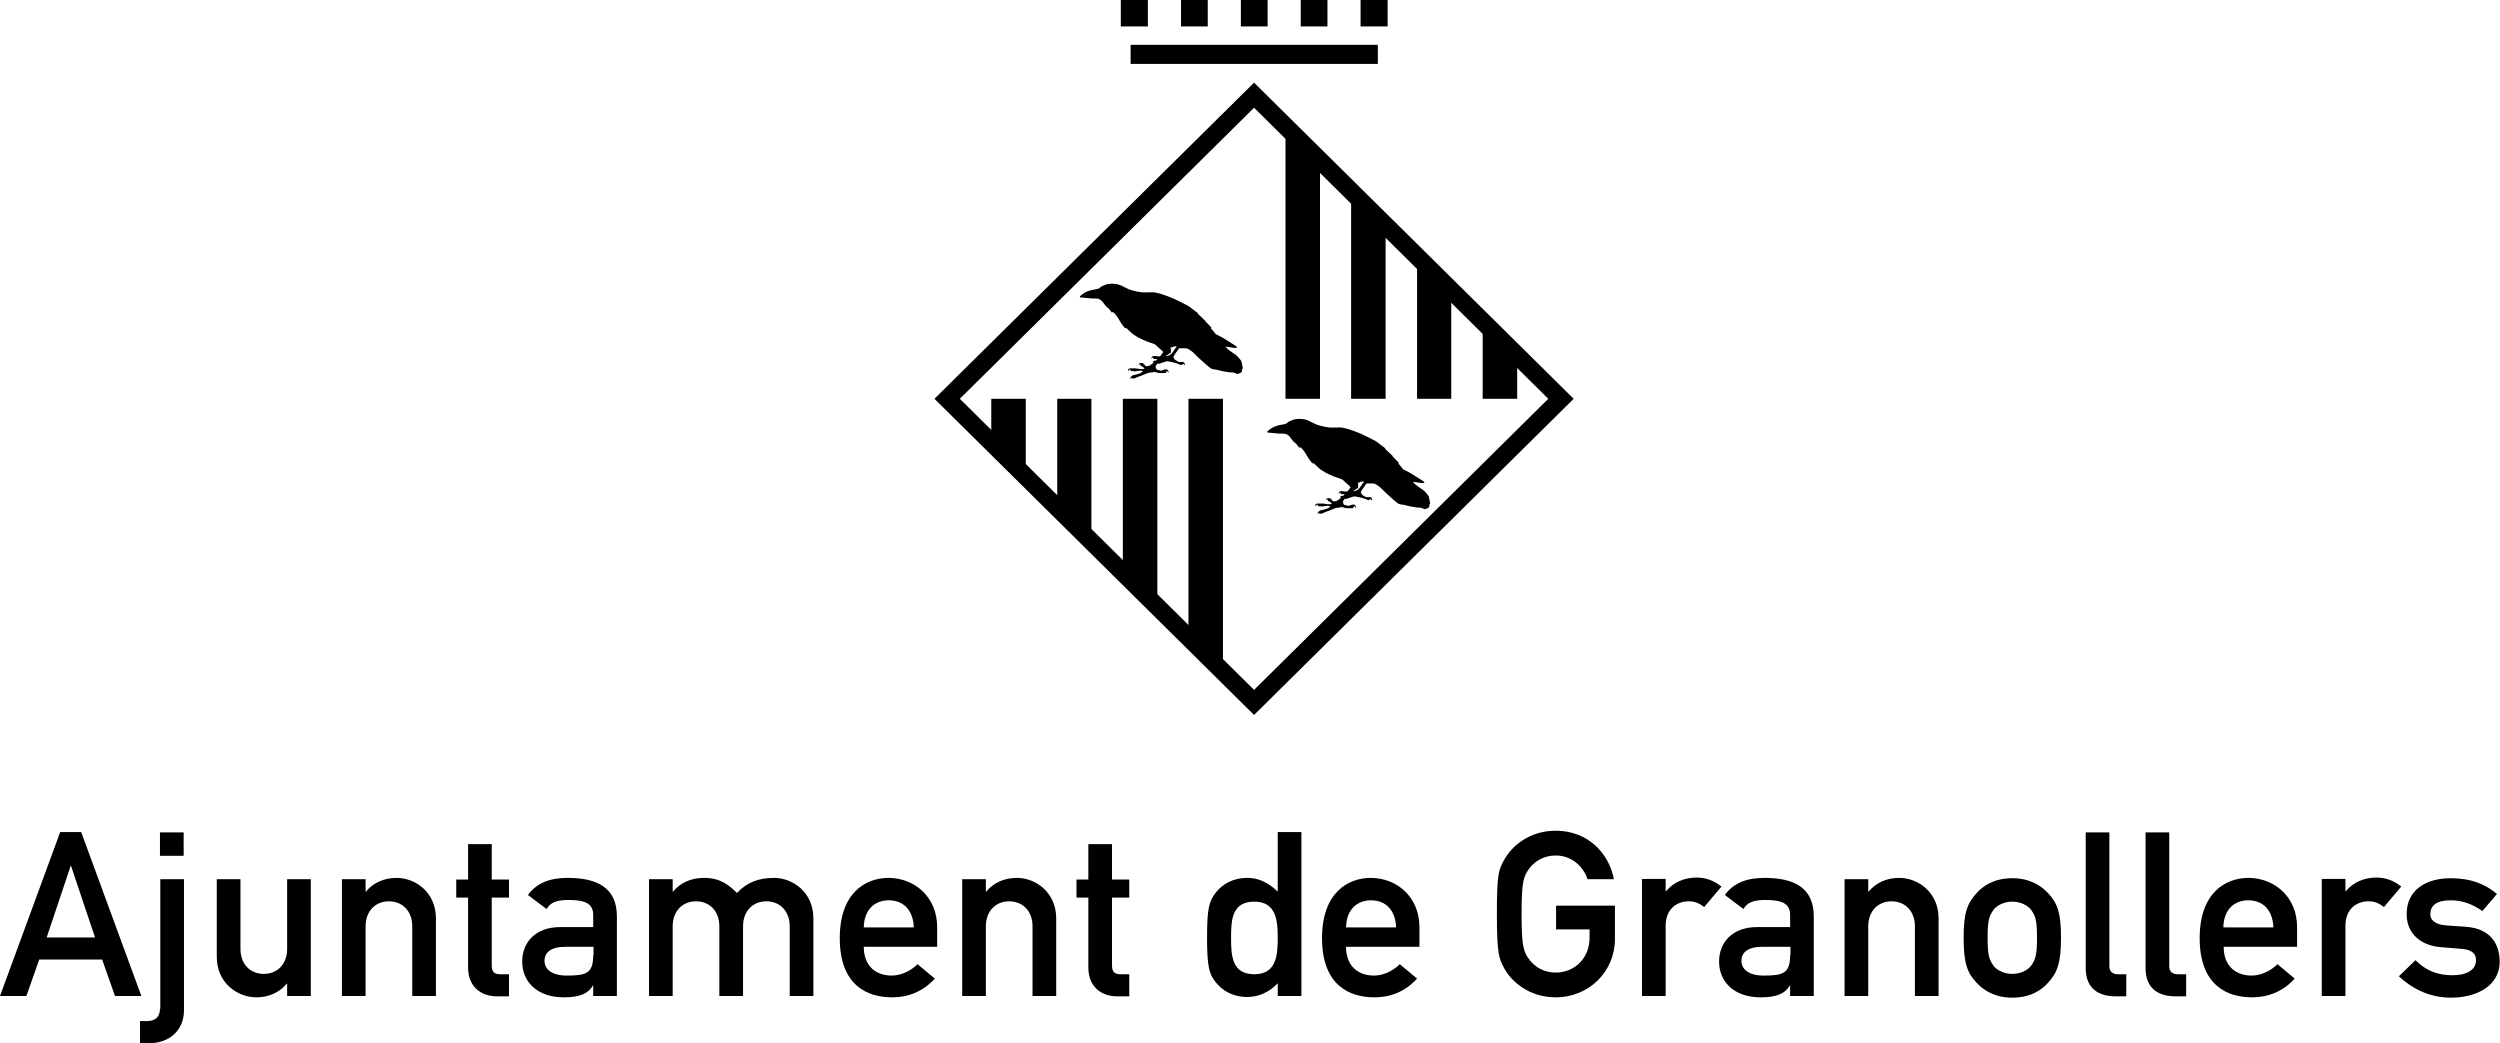<svg width="139" height="58" viewBox="0 0 139 58" fill="none" xmlns="http://www.w3.org/2000/svg">
<g clip-path="url(#clip0_781_210)">
<path d="M69.105 20.48C69.067 20.369 69.049 20.127 69.011 20.071C68.974 19.997 68.748 19.736 68.691 19.718C68.635 19.68 68.334 19.476 68.278 19.42C68.203 19.364 68.146 19.271 68.146 19.271C68.146 19.271 68.541 19.327 68.635 19.346C68.729 19.364 68.785 19.308 68.785 19.308C68.785 19.308 68.767 19.271 68.654 19.197C68.541 19.122 67.921 18.732 67.864 18.713C67.808 18.676 67.601 18.583 67.601 18.583C67.601 18.583 67.413 18.341 67.356 18.285C67.3 18.23 67.356 18.211 67.356 18.211C67.356 18.211 67.093 17.932 67.037 17.895C66.98 17.858 67.037 17.858 67.037 17.858C67.037 17.858 66.661 17.504 66.623 17.467C66.567 17.448 66.604 17.411 66.604 17.411C66.604 17.411 66.172 17.076 66.115 17.039C66.078 17.002 65.363 16.648 65.231 16.593C65.1 16.537 64.648 16.351 64.291 16.276C63.953 16.202 63.802 16.314 63.276 16.221C62.43 16.072 62.467 15.774 61.809 15.774C61.678 15.774 61.471 15.811 61.377 15.867C61.283 15.904 61.207 15.942 61.207 15.942C61.207 15.942 61.132 16.053 60.982 16.072C60.662 16.128 60.342 16.183 60.06 16.462C60.023 16.5 60.023 16.537 60.098 16.537C60.154 16.537 60.549 16.574 60.7 16.593C60.85 16.593 60.982 16.593 61.057 16.611C61.113 16.611 61.245 16.704 61.301 16.779C61.358 16.853 61.489 17.039 61.546 17.076C61.584 17.113 61.64 17.132 61.659 17.169C61.678 17.206 61.772 17.299 61.79 17.337C61.809 17.374 61.828 17.392 61.828 17.392C61.828 17.392 61.828 17.337 61.865 17.355C61.922 17.355 62.016 17.485 62.035 17.504C62.054 17.523 62.185 17.69 62.223 17.783C62.26 17.858 62.449 18.137 62.486 18.174C62.524 18.211 62.58 18.267 62.58 18.267C62.58 18.267 62.58 18.211 62.636 18.248C62.674 18.285 62.919 18.527 62.994 18.583C63.069 18.62 63.219 18.732 63.295 18.769C63.37 18.806 63.596 18.918 63.784 18.992C63.972 19.067 64.178 19.104 64.254 19.178C64.348 19.253 64.46 19.383 64.517 19.42C64.573 19.457 64.667 19.532 64.667 19.587C64.667 19.587 64.611 19.68 64.498 19.811C64.423 19.811 64.348 19.811 64.329 19.811C64.254 19.811 64.235 19.792 64.216 19.792H64.178C64.141 19.792 64.028 19.792 64.009 19.941C64.009 19.941 64.066 19.885 64.122 19.866C64.122 19.885 64.122 19.904 64.122 19.922C64.16 19.978 64.178 19.959 64.216 19.959C64.254 19.959 64.31 19.959 64.348 19.959C64.329 19.997 64.291 20.015 64.272 20.053C64.272 20.053 64.272 20.053 64.254 20.053C64.254 20.053 64.122 20.015 64.084 20.164C64.084 20.164 64.122 20.164 64.141 20.127V20.164C64.141 20.164 64.103 20.183 64.103 20.201C64.009 20.257 63.878 20.35 63.878 20.35C63.878 20.35 63.708 20.369 63.69 20.35C63.671 20.332 63.577 20.183 63.502 20.183C63.483 20.183 63.464 20.183 63.445 20.183C63.407 20.183 63.313 20.183 63.313 20.294C63.313 20.294 63.351 20.257 63.407 20.257C63.407 20.294 63.407 20.332 63.464 20.369C63.464 20.369 63.52 20.369 63.558 20.406C63.596 20.443 63.596 20.462 63.596 20.462C63.596 20.462 63.652 20.48 63.633 20.499C63.633 20.499 63.502 20.536 63.445 20.518C63.426 20.518 63.407 20.518 63.389 20.518C63.37 20.518 63.182 20.48 63.125 20.48C63.088 20.48 62.9 20.48 62.881 20.48C62.881 20.48 62.862 20.48 62.843 20.48C62.787 20.48 62.693 20.518 62.712 20.648C62.712 20.648 62.768 20.555 62.825 20.536C62.825 20.573 62.862 20.611 62.9 20.629C62.937 20.629 62.956 20.629 62.975 20.629C62.994 20.629 63.069 20.648 63.088 20.648C63.125 20.648 63.295 20.611 63.332 20.611C63.37 20.611 63.539 20.611 63.539 20.629C63.539 20.666 63.464 20.704 63.445 20.722V20.741C63.445 20.741 63.389 20.741 63.313 20.778C63.238 20.815 63.088 20.834 63.05 20.852C63.013 20.852 62.994 20.852 62.975 20.871C62.975 20.871 62.956 20.89 62.937 20.908C62.9 20.908 62.843 20.964 62.843 21.076C62.843 21.076 62.881 21.038 62.919 21.001C62.919 21.001 62.919 21.038 62.956 21.038C63.031 21.057 63.05 21.038 63.069 21.038C63.088 21.038 63.182 21.001 63.201 20.983C63.238 20.983 63.351 20.908 63.407 20.908C63.445 20.908 63.558 20.834 63.577 20.834C63.614 20.834 63.765 20.759 63.821 20.741C63.878 20.741 63.878 20.722 63.878 20.722C63.878 20.722 63.972 20.722 64.066 20.704C64.16 20.666 64.254 20.685 64.291 20.704C64.329 20.704 64.385 20.741 64.46 20.741C64.536 20.741 64.705 20.741 64.743 20.741C64.78 20.741 64.818 20.741 64.837 20.704C64.837 20.704 64.855 20.648 64.874 20.611C64.912 20.648 64.968 20.722 64.968 20.722C64.987 20.592 64.912 20.555 64.855 20.536C64.855 20.536 64.855 20.536 64.818 20.536C64.724 20.536 64.611 20.611 64.573 20.611C64.536 20.611 64.385 20.573 64.329 20.555C64.272 20.518 64.254 20.425 64.254 20.35C64.254 20.35 64.291 20.294 64.348 20.22C64.404 20.22 64.442 20.22 64.46 20.22C64.517 20.22 64.536 20.183 64.611 20.164C64.686 20.164 64.818 20.09 64.855 20.09C64.893 20.09 64.931 20.09 64.968 20.09C64.987 20.09 65.1 20.127 65.138 20.127C65.175 20.127 65.401 20.201 65.476 20.22C65.551 20.239 65.664 20.313 65.683 20.294C65.702 20.294 65.758 20.276 65.777 20.22C65.814 20.257 65.871 20.313 65.871 20.313C65.89 20.146 65.796 20.127 65.758 20.127C65.72 20.108 65.683 20.127 65.645 20.127C65.589 20.127 65.551 20.127 65.532 20.127C65.513 20.127 65.438 20.053 65.382 20.034C65.326 20.034 65.269 19.922 65.25 19.885C65.231 19.866 65.25 19.829 65.269 19.792C65.269 19.755 65.457 19.513 65.495 19.457C65.532 19.383 65.551 19.364 65.589 19.364C65.626 19.364 65.777 19.364 65.852 19.364C65.927 19.364 66.002 19.364 66.059 19.401C66.115 19.439 66.247 19.513 66.284 19.55C66.341 19.587 66.679 19.941 66.755 19.997C66.811 20.053 67.225 20.425 67.319 20.48C67.413 20.536 67.526 20.536 67.638 20.555C67.751 20.573 67.977 20.648 68.033 20.648C68.09 20.648 68.315 20.704 68.391 20.704C68.466 20.704 68.579 20.704 68.673 20.741C68.767 20.778 68.767 20.797 68.785 20.797C68.804 20.797 68.917 20.759 68.955 20.741C69.011 20.722 69.086 20.648 69.049 20.536L69.105 20.48ZM65.363 19.346C65.363 19.346 65.194 19.606 65.138 19.662C65.081 19.718 64.987 19.773 64.893 19.792C64.893 19.792 64.855 19.792 64.818 19.792C64.855 19.773 64.893 19.736 64.931 19.718C65.006 19.662 65.025 19.643 65.043 19.643C65.081 19.643 65.1 19.606 65.1 19.569C65.1 19.532 65.1 19.513 65.1 19.476C65.1 19.439 65.1 19.42 65.1 19.401C65.081 19.383 65.062 19.327 65.1 19.308C65.138 19.308 65.156 19.327 65.175 19.308C65.213 19.308 65.213 19.271 65.231 19.271C65.25 19.271 65.25 19.271 65.288 19.271C65.326 19.271 65.382 19.234 65.401 19.253C65.401 19.253 65.401 19.29 65.401 19.327L65.363 19.346Z" fill="black"/>
<path d="M79.523 27.995C79.485 27.884 79.466 27.642 79.429 27.586C79.391 27.512 79.165 27.252 79.109 27.233C79.052 27.196 78.752 26.991 78.695 26.935C78.62 26.879 78.564 26.786 78.564 26.786C78.564 26.786 78.959 26.842 79.052 26.861C79.147 26.879 79.203 26.824 79.203 26.824C79.203 26.824 79.184 26.786 79.071 26.712C78.959 26.638 78.338 26.247 78.281 26.228C78.225 26.191 78.018 26.098 78.018 26.098C78.018 26.098 77.83 25.856 77.774 25.8C77.717 25.745 77.774 25.726 77.774 25.726C77.774 25.726 77.511 25.447 77.454 25.41C77.398 25.373 77.454 25.373 77.454 25.373C77.454 25.373 77.078 25.019 77.04 24.982C76.984 24.963 77.022 24.926 77.022 24.926C77.022 24.926 76.589 24.591 76.533 24.554C76.495 24.517 75.781 24.164 75.649 24.108C75.517 24.052 75.066 23.866 74.709 23.792C74.37 23.717 74.22 23.829 73.693 23.736C72.847 23.587 72.885 23.289 72.227 23.289C72.095 23.289 71.888 23.326 71.794 23.382C71.7 23.419 71.625 23.457 71.625 23.457C71.625 23.457 71.55 23.568 71.399 23.587C71.08 23.643 70.76 23.698 70.478 23.978C70.44 24.015 70.44 24.052 70.515 24.052C70.572 24.052 70.967 24.089 71.117 24.108C71.268 24.108 71.399 24.108 71.474 24.126C71.531 24.126 71.662 24.219 71.719 24.294C71.775 24.368 71.907 24.554 71.963 24.591C72.001 24.629 72.057 24.647 72.076 24.684C72.095 24.722 72.189 24.815 72.208 24.852C72.227 24.889 72.245 24.908 72.245 24.908C72.245 24.908 72.245 24.852 72.283 24.87C72.339 24.87 72.433 25.001 72.452 25.019C72.471 25.038 72.603 25.205 72.64 25.298C72.678 25.373 72.866 25.652 72.904 25.689C72.941 25.726 72.998 25.782 72.998 25.782C72.998 25.782 72.998 25.726 73.054 25.763C73.092 25.8 73.336 26.042 73.411 26.098C73.487 26.135 73.637 26.247 73.712 26.284C73.787 26.321 74.013 26.433 74.201 26.507C74.389 26.582 74.596 26.619 74.671 26.693C74.765 26.768 74.878 26.898 74.934 26.935C74.991 26.972 75.085 27.047 75.085 27.103C75.085 27.103 75.028 27.196 74.916 27.326C74.84 27.326 74.765 27.326 74.746 27.326C74.671 27.326 74.652 27.307 74.633 27.307H74.596C74.558 27.307 74.445 27.307 74.427 27.456C74.427 27.456 74.483 27.4 74.54 27.382C74.54 27.4 74.54 27.419 74.54 27.438C74.577 27.493 74.596 27.475 74.633 27.475C74.671 27.475 74.728 27.475 74.765 27.475C74.746 27.512 74.709 27.53 74.69 27.568C74.69 27.568 74.69 27.568 74.671 27.568C74.671 27.568 74.54 27.53 74.502 27.679C74.502 27.679 74.54 27.661 74.558 27.642V27.679C74.558 27.679 74.521 27.698 74.521 27.716C74.427 27.772 74.295 27.865 74.295 27.865C74.295 27.865 74.126 27.884 74.107 27.865C74.088 27.847 73.994 27.698 73.919 27.698C73.9 27.698 73.881 27.698 73.863 27.698C73.825 27.698 73.731 27.698 73.731 27.809C73.731 27.809 73.769 27.772 73.825 27.772C73.825 27.809 73.825 27.847 73.881 27.884C73.881 27.884 73.938 27.884 73.975 27.921C74.013 27.958 74.013 27.977 74.013 27.977C74.013 27.977 74.069 27.995 74.051 28.014C74.051 28.014 73.919 28.051 73.863 28.033C73.844 28.033 73.825 28.033 73.806 28.033C73.787 28.033 73.599 27.995 73.543 27.995C73.505 27.995 73.317 27.995 73.298 27.995C73.298 27.995 73.28 27.995 73.261 27.995C73.204 27.995 73.11 28.033 73.129 28.163C73.129 28.163 73.186 28.07 73.242 28.051C73.242 28.088 73.28 28.126 73.317 28.144C73.355 28.144 73.374 28.144 73.392 28.144C73.411 28.144 73.487 28.163 73.505 28.163C73.543 28.163 73.712 28.126 73.75 28.126C73.787 28.126 73.957 28.126 73.957 28.144C73.957 28.181 73.881 28.219 73.863 28.237V28.256C73.863 28.256 73.806 28.256 73.731 28.293C73.656 28.33 73.505 28.349 73.468 28.368C73.43 28.368 73.411 28.368 73.392 28.386C73.392 28.386 73.374 28.405 73.355 28.423C73.317 28.423 73.261 28.479 73.261 28.591C73.261 28.591 73.298 28.554 73.336 28.516C73.336 28.516 73.336 28.554 73.374 28.554C73.449 28.572 73.468 28.554 73.487 28.554C73.505 28.554 73.599 28.516 73.618 28.498C73.656 28.498 73.769 28.423 73.825 28.423C73.863 28.423 73.975 28.349 73.994 28.349C74.032 28.349 74.182 28.275 74.239 28.256C74.295 28.256 74.295 28.237 74.295 28.237C74.295 28.237 74.389 28.237 74.483 28.219C74.577 28.181 74.671 28.2 74.709 28.219C74.746 28.219 74.803 28.256 74.878 28.256C74.953 28.256 75.122 28.256 75.16 28.256C75.198 28.256 75.235 28.256 75.254 28.219C75.254 28.219 75.273 28.163 75.292 28.126C75.329 28.163 75.386 28.237 75.386 28.237C75.404 28.107 75.329 28.07 75.273 28.051C75.273 28.051 75.273 28.051 75.235 28.051C75.141 28.051 75.028 28.126 74.991 28.126C74.953 28.126 74.803 28.088 74.746 28.07C74.69 28.033 74.671 27.94 74.671 27.865C74.671 27.865 74.709 27.809 74.765 27.735C74.822 27.735 74.859 27.735 74.878 27.735C74.934 27.735 74.953 27.698 75.028 27.679C75.104 27.661 75.235 27.605 75.273 27.605C75.311 27.605 75.348 27.605 75.386 27.605C75.404 27.605 75.517 27.642 75.555 27.642C75.593 27.642 75.818 27.716 75.893 27.735C75.969 27.754 76.082 27.828 76.1 27.809C76.119 27.809 76.175 27.791 76.194 27.735C76.232 27.772 76.288 27.828 76.288 27.828C76.307 27.661 76.213 27.642 76.175 27.642C76.138 27.623 76.1 27.642 76.063 27.642C76.006 27.642 75.969 27.642 75.95 27.642C75.931 27.642 75.856 27.568 75.799 27.549C75.743 27.549 75.687 27.438 75.668 27.4C75.649 27.382 75.668 27.345 75.687 27.307C75.687 27.27 75.875 27.047 75.912 26.972C75.95 26.898 75.969 26.879 76.006 26.879C76.044 26.879 76.194 26.879 76.269 26.879C76.345 26.879 76.42 26.879 76.476 26.917C76.533 26.954 76.664 27.028 76.702 27.065C76.758 27.103 77.097 27.456 77.172 27.512C77.228 27.568 77.642 27.94 77.736 27.995C77.83 28.051 77.943 28.051 78.056 28.07C78.169 28.088 78.394 28.163 78.451 28.163C78.507 28.163 78.733 28.219 78.808 28.219C78.883 28.219 78.996 28.219 79.09 28.256C79.184 28.293 79.184 28.312 79.203 28.312C79.222 28.312 79.335 28.275 79.372 28.256C79.429 28.237 79.504 28.163 79.466 28.051L79.523 27.995ZM75.781 26.861C75.781 26.861 75.611 27.121 75.555 27.177C75.499 27.233 75.404 27.289 75.311 27.307C75.311 27.307 75.273 27.307 75.235 27.307C75.273 27.289 75.311 27.252 75.348 27.233C75.423 27.177 75.442 27.159 75.461 27.159C75.499 27.159 75.517 27.121 75.517 27.084C75.517 27.047 75.517 27.028 75.517 26.991C75.517 26.954 75.517 26.935 75.517 26.917C75.499 26.898 75.48 26.842 75.517 26.824C75.555 26.824 75.574 26.842 75.593 26.824C75.63 26.824 75.63 26.786 75.649 26.786C75.668 26.786 75.668 26.786 75.705 26.786C75.743 26.786 75.799 26.749 75.818 26.768C75.818 26.768 75.818 26.805 75.818 26.842L75.781 26.861Z" fill="black"/>
<path d="M62.317 0H63.821V1.47H62.317V0Z" fill="black"/>
<path d="M65.664 0H67.15V1.47H65.664V0Z" fill="black"/>
<path d="M68.992 0H70.478V1.47H68.992V0Z" fill="black"/>
<path d="M72.321 0H73.806V1.47H72.321V0Z" fill="black"/>
<path d="M75.649 0H77.153V1.47H75.649V0Z" fill="black"/>
<path d="M62.862 2.493H76.608V3.553H62.862V2.493Z" fill="black"/>
<path fill-rule="evenodd" clip-rule="evenodd" d="M87.496 22.173L69.726 39.752L51.956 22.173L69.726 4.595L87.496 22.173ZM69.726 38.357L86.085 22.173L69.726 5.99L53.366 22.173L69.726 38.357Z" fill="black"/>
<path d="M67.996 37.315L66.078 35.418V22.173H67.996V37.315Z" fill="black"/>
<path d="M64.348 33.688L62.43 31.828V22.173H64.348V33.688Z" fill="black"/>
<path d="M60.681 30.098L58.782 28.2V22.173H60.681V30.098Z" fill="black"/>
<path d="M57.033 26.489L55.115 24.591V22.173H57.033V26.489Z" fill="black"/>
<path d="M71.474 7.031L73.392 8.929V22.173H71.474V7.031Z" fill="black"/>
<path d="M75.122 10.659L77.04 12.538V22.173H75.122V10.659Z" fill="black"/>
<path d="M78.789 14.268L80.689 16.146V22.173H78.789V14.268Z" fill="black"/>
<path d="M82.437 17.858L84.355 19.773V22.173H82.437V17.858Z" fill="black"/>
<path fill-rule="evenodd" clip-rule="evenodd" d="M2.595 52.122L3.93 48.141H3.949L5.284 52.122H2.595ZM6.393 55.377H7.86L4.513 46.262H3.347L0 55.377H1.467L2.181 53.35H5.679L6.393 55.377Z" fill="black"/>
<path fill-rule="evenodd" clip-rule="evenodd" d="M8.894 56.084C8.894 56.568 8.612 56.772 8.161 56.772H7.785V58H8.311C9.421 58 10.229 57.275 10.229 56.177V48.885H8.913V56.084H8.894ZM8.894 47.583H10.211V46.281H8.894V47.583Z" fill="black"/>
<path d="M12.053 53.201C12.053 54.67 13.219 55.452 14.254 55.452C14.93 55.452 15.532 55.191 15.946 54.689H15.965V55.377H17.281V48.885H15.965V52.754C15.965 53.629 15.4 54.149 14.667 54.149C13.934 54.149 13.37 53.629 13.37 52.754V48.885H12.053V53.201Z" fill="black"/>
<path d="M19.011 55.377H20.327V51.508C20.327 50.634 20.891 50.113 21.625 50.113C22.358 50.113 22.922 50.634 22.922 51.508V55.377H24.238V51.062C24.238 49.592 23.073 48.811 22.057 48.811C21.361 48.811 20.76 49.071 20.346 49.574H20.327V48.885H19.011V55.377Z" fill="black"/>
<path d="M26.025 48.904H25.367V49.908H26.025V53.796C26.025 54.819 26.702 55.396 27.623 55.396H28.3V54.168H27.811C27.492 54.168 27.341 54.038 27.341 53.684V49.908H28.3V48.904H27.341V46.932H26.025V48.904Z" fill="black"/>
<path fill-rule="evenodd" clip-rule="evenodd" d="M32.982 55.377H34.299V50.95C34.299 49.35 33.189 48.811 31.572 48.811C30.594 48.811 29.861 49.071 29.353 49.76L30.387 50.541C30.613 50.169 30.952 50.038 31.628 50.038C32.569 50.038 32.982 50.262 32.982 50.876V51.545H31.158C29.748 51.545 29.034 52.419 29.034 53.461C29.034 54.596 29.88 55.452 31.346 55.452C32.23 55.452 32.7 55.247 32.964 54.8H32.982V55.377ZM32.982 53.108C32.982 54.112 32.606 54.242 31.516 54.242C30.632 54.242 30.275 53.852 30.275 53.424C30.275 52.959 30.632 52.643 31.422 52.643H33.001V53.108H32.982Z" fill="black"/>
<path d="M36.085 55.377H37.401V51.508C37.401 50.634 37.965 50.113 38.699 50.113C39.432 50.113 39.996 50.634 39.996 51.508V55.377H41.313V51.508C41.313 50.634 41.877 50.113 42.61 50.113C43.343 50.113 43.908 50.634 43.908 51.508V55.377H45.224V51.062C45.224 49.592 44.058 48.811 43.043 48.811C42.159 48.811 41.52 49.071 40.974 49.648C40.504 49.183 40.034 48.811 39.131 48.811C38.436 48.811 37.834 49.071 37.42 49.574H37.401V48.885H36.085V55.377Z" fill="black"/>
<path fill-rule="evenodd" clip-rule="evenodd" d="M52.106 52.624V51.545C52.106 49.871 50.846 48.811 49.398 48.811C48.139 48.811 46.691 49.629 46.691 52.159C46.691 54.819 48.251 55.452 49.605 55.452C50.489 55.452 51.316 55.135 51.975 54.41L51.016 53.61C50.621 54.001 50.075 54.242 49.586 54.242C48.684 54.242 48.026 53.703 48.026 52.643H52.106V52.624ZM48.026 51.564C48.044 50.578 48.627 50.057 49.417 50.057C50.207 50.057 50.771 50.578 50.809 51.564H48.044H48.026Z" fill="black"/>
<path d="M53.498 55.377H54.814V51.508C54.814 50.634 55.378 50.113 56.111 50.113C56.845 50.113 57.409 50.634 57.409 51.508V55.377H58.725V51.062C58.725 49.592 57.559 48.811 56.544 48.811C55.848 48.811 55.246 49.071 54.833 49.574H54.814V48.885H53.498V55.377Z" fill="black"/>
<path d="M60.512 48.904H59.853V49.908H60.512V53.796C60.512 54.819 61.189 55.396 62.11 55.396H62.787V54.168H62.298C61.978 54.168 61.828 54.038 61.828 53.684V49.908H62.787V48.904H61.828V46.932H60.512V48.904Z" fill="black"/>
<path fill-rule="evenodd" clip-rule="evenodd" d="M71.042 55.377H72.358V46.262H71.042V49.573C70.553 49.108 70.026 48.811 69.35 48.811C68.541 48.811 67.958 49.164 67.582 49.648C67.225 50.113 67.112 50.522 67.112 52.122C67.112 53.722 67.225 54.149 67.582 54.596C67.958 55.08 68.541 55.433 69.35 55.433C70.026 55.433 70.628 55.117 71.042 54.67V55.34V55.377ZM69.745 50.132C70.967 50.132 71.042 51.21 71.042 52.141C71.042 53.071 70.986 54.168 69.745 54.168C68.503 54.168 68.447 53.163 68.447 52.141C68.447 51.117 68.503 50.132 69.745 50.132Z" fill="black"/>
<path fill-rule="evenodd" clip-rule="evenodd" d="M78.921 52.624V51.545C78.921 49.871 77.661 48.811 76.213 48.811C74.953 48.811 73.505 49.629 73.505 52.159C73.505 54.819 75.066 55.452 76.42 55.452C77.304 55.452 78.131 55.135 78.789 54.41L77.83 53.61C77.435 54.001 76.89 54.242 76.401 54.242C75.499 54.242 74.84 53.703 74.84 52.643H78.921V52.624ZM74.84 51.564C74.859 50.578 75.442 50.057 76.232 50.057C77.022 50.057 77.586 50.578 77.623 51.564H74.859H74.84Z" fill="black"/>
<path d="M86.499 51.675H88.379V52.141C88.379 53.275 87.552 54.075 86.499 54.075C85.841 54.075 85.352 53.759 85.07 53.405C84.713 52.94 84.6 52.68 84.6 50.82C84.6 48.96 84.713 48.699 85.07 48.234C85.352 47.881 85.841 47.565 86.499 47.565C87.383 47.565 88.041 48.178 88.266 48.885H89.733C89.451 47.397 88.248 46.188 86.499 46.188C85.051 46.188 84.054 47.025 83.622 47.825C83.321 48.364 83.227 48.625 83.227 50.82C83.227 53.015 83.34 53.275 83.622 53.815C84.054 54.614 85.051 55.452 86.499 55.452C88.342 55.452 89.79 54.019 89.79 52.215V50.355H86.518V51.657L86.499 51.675Z" fill="black"/>
<path d="M91.294 55.377H92.61V51.471C92.61 50.522 93.25 50.113 93.889 50.113C94.227 50.113 94.453 50.206 94.754 50.429L95.713 49.294C95.318 48.978 94.867 48.792 94.34 48.792C93.644 48.792 93.043 49.053 92.629 49.555H92.61V48.867H91.294V55.359V55.377Z" fill="black"/>
<path fill-rule="evenodd" clip-rule="evenodd" d="M99.53 55.377H100.846V50.95C100.846 49.35 99.737 48.811 98.12 48.811C97.142 48.811 96.409 49.071 95.901 49.76L96.935 50.541C97.161 50.169 97.499 50.038 98.176 50.038C99.117 50.038 99.53 50.262 99.53 50.876V51.545H97.706C96.296 51.545 95.581 52.419 95.581 53.461C95.581 54.596 96.427 55.452 97.894 55.452C98.778 55.452 99.248 55.247 99.511 54.8H99.53V55.377ZM99.53 53.108C99.53 54.112 99.154 54.242 98.063 54.242C97.18 54.242 96.822 53.852 96.822 53.424C96.822 52.959 97.18 52.643 97.969 52.643H99.549V53.108H99.53Z" fill="black"/>
<path d="M102.558 55.377H103.874V51.508C103.874 50.634 104.438 50.113 105.171 50.113C105.905 50.113 106.469 50.634 106.469 51.508V55.377H107.785V51.062C107.785 49.592 106.619 48.811 105.604 48.811C104.908 48.811 104.306 49.071 103.893 49.574H103.874V48.885H102.558V55.377Z" fill="black"/>
<path fill-rule="evenodd" clip-rule="evenodd" d="M109.177 52.14C109.177 53.554 109.384 54.094 109.891 54.633C110.249 55.024 110.869 55.47 111.884 55.47C112.9 55.47 113.52 55.042 113.878 54.633C114.385 54.075 114.592 53.554 114.592 52.14C114.592 50.727 114.385 50.206 113.878 49.666C113.52 49.276 112.9 48.829 111.884 48.829C110.869 48.829 110.249 49.257 109.891 49.666C109.384 50.224 109.177 50.745 109.177 52.14ZM113.257 52.14C113.257 53.071 113.182 53.331 112.938 53.684C112.749 53.945 112.336 54.149 111.884 54.149C111.433 54.149 111.019 53.945 110.831 53.684C110.587 53.331 110.512 53.089 110.512 52.14C110.512 51.192 110.587 50.95 110.831 50.596C111.019 50.336 111.433 50.132 111.884 50.132C112.336 50.132 112.749 50.336 112.938 50.596C113.182 50.95 113.257 51.192 113.257 52.14Z" fill="black"/>
<path d="M115.965 53.815C115.965 54.987 116.698 55.396 117.639 55.396H118.221V54.168H117.77C117.45 54.168 117.281 54.019 117.281 53.722V46.281H115.965V53.815Z" fill="black"/>
<path d="M119.293 53.815C119.293 54.987 120.027 55.396 120.967 55.396H121.55V54.168H121.098C120.779 54.168 120.61 54.019 120.61 53.722V46.281H119.293V53.815Z" fill="black"/>
<path fill-rule="evenodd" clip-rule="evenodd" d="M127.718 52.624V51.545C127.718 49.871 126.458 48.811 125.01 48.811C123.75 48.811 122.302 49.629 122.302 52.159C122.302 54.819 123.863 55.452 125.217 55.452C126.1 55.452 126.928 55.135 127.586 54.41L126.627 53.61C126.232 54.001 125.687 54.242 125.198 54.242C124.295 54.242 123.637 53.703 123.637 52.643H127.718V52.624ZM123.618 51.564C123.637 50.578 124.22 50.057 125.01 50.057C125.8 50.057 126.364 50.578 126.401 51.564H123.637H123.618Z" fill="black"/>
<path d="M129.09 55.377H130.406V51.471C130.406 50.522 131.046 50.113 131.685 50.113C132.024 50.113 132.249 50.206 132.55 50.429L133.509 49.294C133.114 48.978 132.663 48.792 132.136 48.792C131.441 48.792 130.839 49.053 130.425 49.555H130.406V48.867H129.09V55.359V55.377Z" fill="black"/>
<path d="M133.396 54.298C134.243 55.08 135.22 55.47 136.273 55.47C137.797 55.47 138.981 54.745 138.981 53.48C138.981 52.438 138.436 51.62 137.082 51.527L135.991 51.452C135.333 51.396 135.126 51.117 135.126 50.838C135.126 50.392 135.408 50.057 136.255 50.057C136.969 50.057 137.496 50.299 138.022 50.652L138.831 49.704C138.191 49.164 137.402 48.829 136.255 48.829C134.863 48.829 133.81 49.499 133.81 50.82C133.81 51.936 134.619 52.568 135.69 52.661L136.856 52.754C137.308 52.791 137.665 52.94 137.665 53.387C137.665 53.945 137.12 54.224 136.367 54.224C135.484 54.224 134.863 53.945 134.299 53.387L133.378 54.28L133.396 54.298Z" fill="black"/>
</g>
<defs>
<clipPath id="clip0_781_210">
<rect width="139" height="58" fill="white"/>
</clipPath>
</defs>
</svg>
